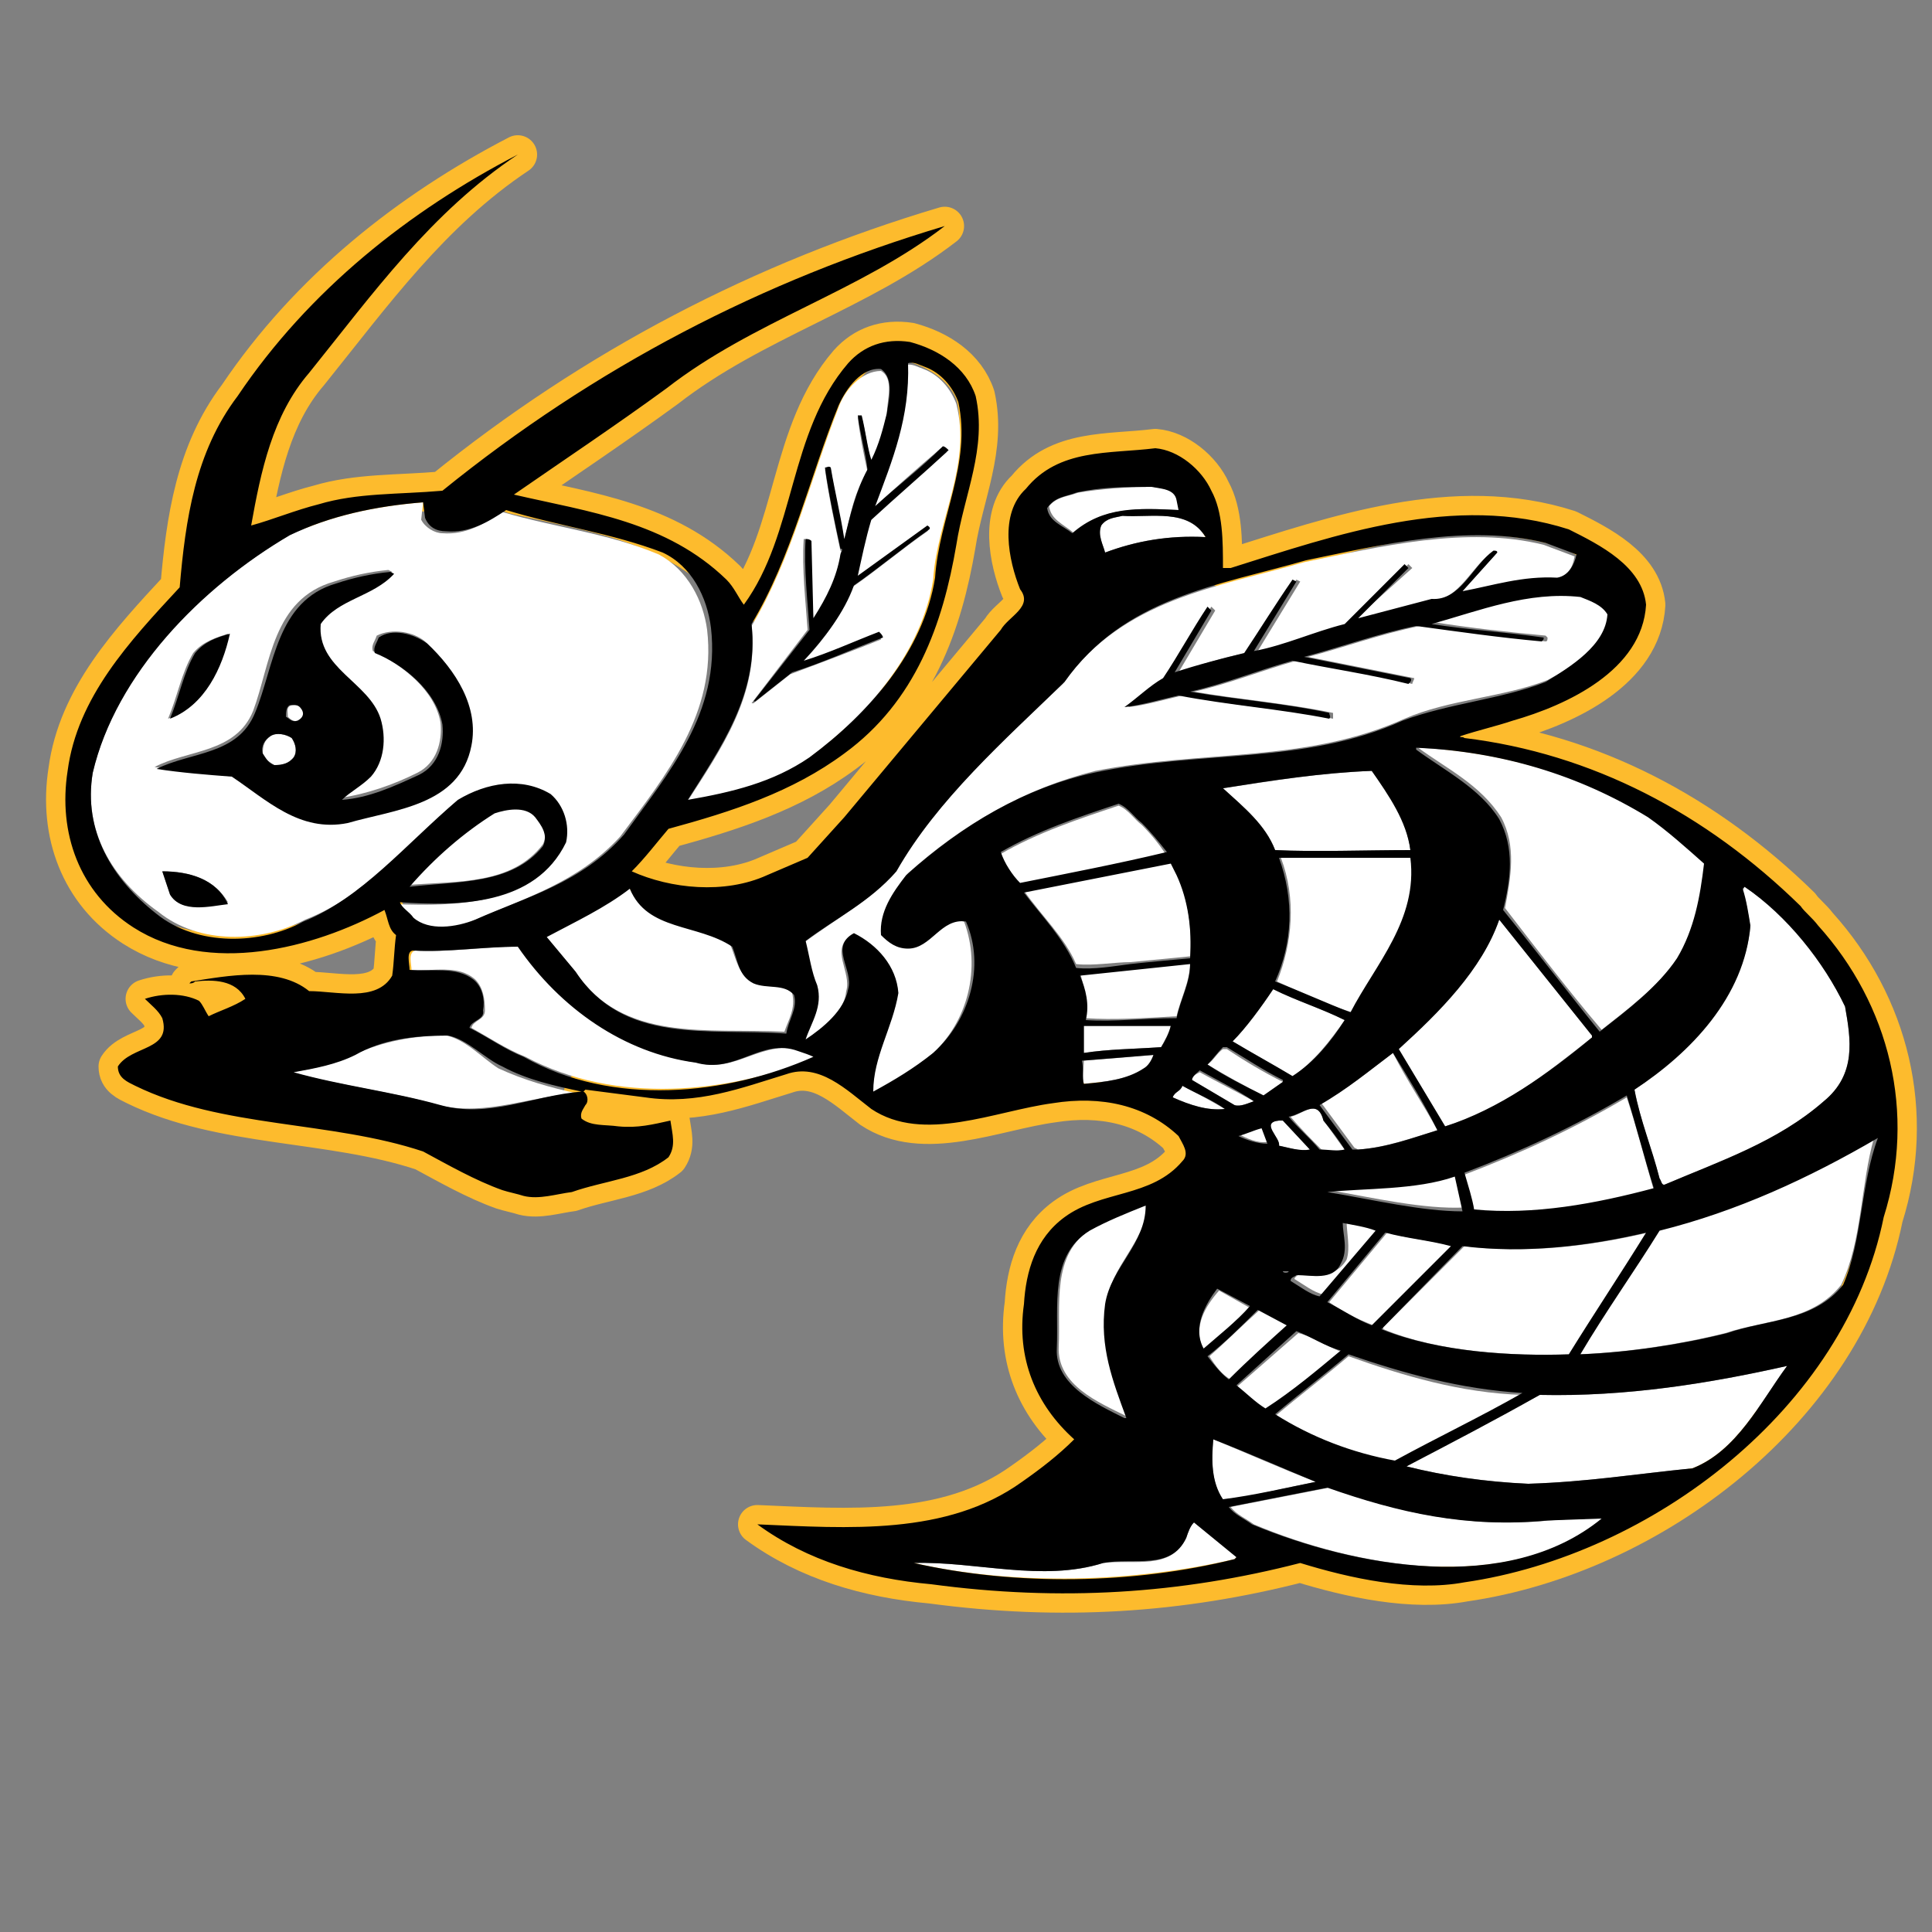 <?xml version="1.0" encoding="utf-8"?>
<!-- Generator: Adobe Illustrator 18.1.1, SVG Export Plug-In . SVG Version: 6.00 Build 0)  -->
<!DOCTYPE svg PUBLIC "-//W3C//DTD SVG 1.1//EN" "http://www.w3.org/Graphics/SVG/1.1/DTD/svg11.dtd">
<svg version="1.1" xmlns="http://www.w3.org/2000/svg" xmlns:xlink="http://www.w3.org/1999/xlink" x="0px" y="0px"
	 viewBox="0 0 100 100" enable-background="new 0 0 100 100" xml:space="preserve">
<rect x="0" y="0" width="100" height="100" fill="#808080" stroke="none"/>
<g id="AREA_3">
	<path fill="none" stroke="#FDBB2D" stroke-width="2" stroke-linecap="round" stroke-linejoin="round" d="M94.1,47.9
		c-0.3-0.4-0.7-0.7-0.9-1c-4.9-4.8-10.8-7.9-17.4-8.7c-0.1-0.1-0.3,0-0.2-0.1c0.9-0.3,1.8-0.5,2.7-0.8c2.8-0.8,6.7-2.6,6.9-6
		c-0.2-2-2.4-3.1-4-3.9c-5.9-1.9-12.1,0.3-17.5,2h-0.4c0-1.4,0-2.9-0.6-4c-0.5-1.1-1.7-2.1-2.9-2.2c-2.4,0.3-5,0-6.7,2.1
		c-1.4,1.3-0.9,3.7-0.3,5.2c0.7,0.9-0.6,1.4-1,2.1l-8.1,9.7l-1.9,2.1l-2.1,0.9c-2.2,1-5,0.7-7-0.2c0.7-0.7,1.3-1.5,1.9-2.2
		C37.9,42,41,41,43.7,39c3.7-2.7,5.1-6.7,5.8-10.8c0.4-2.6,1.6-5,1-7.7c-0.5-1.5-1.9-2.4-3.4-2.8c-1.3-0.2-2.4,0.2-3.2,1.1
		c-3.1,3.6-2.7,8.8-5.4,12.5c-0.3-0.4-0.5-0.9-0.9-1.3c-3.1-3-7.1-3.5-11-4.4c2.6-1.8,5.3-3.6,7.9-5.5c4.5-3.5,10-5,14.4-8.4
		c-9.4,2.8-18.1,7.3-26,13.7c-2.3,0.2-4.4,0.1-6.4,0.7c-1.2,0.3-2.4,0.8-3.5,1.1c0.5-2.8,1.1-5.7,3-7.9c3.3-4.1,6.3-8.3,10.8-11.3
		C21.2,10.9,16,15,12.3,20.5c-2.2,2.9-2.7,6.4-3,9.9c-2.6,2.8-5.3,5.7-5.8,9.5C3,43.1,4.1,46.2,6.9,48c3.9,2.5,9.3,1.1,13-0.9
		c0.2,0.5,0.2,1,0.6,1.3c-0.1,0.7-0.1,1.4-0.2,2.1c-0.8,1.4-2.9,0.8-4.3,0.8c-1.6-1.3-4.2-0.8-6.1-0.5l-0.1,0.1c0.1,0,0.2,0,0.3-0.1
		c0.9-0.1,2.1-0.1,2.6,0.9c-0.6,0.4-1.3,0.6-1.9,0.9c-0.2-0.3-0.3-0.6-0.5-0.8c-0.8-0.4-1.9-0.4-2.8-0.1c0.3,0.3,0.7,0.6,0.9,1
		c0.5,1.7-1.6,1.4-2.3,2.5c0,0.6,0.5,0.8,0.9,1c4.5,2.2,10.1,1.8,14.9,3.4c1.3,0.7,2.7,1.5,4.1,2c0.3,0.1,0.8,0.2,1.1,0.3
		c0.8,0.2,1.7-0.1,2.5-0.2c1.7-0.6,3.6-0.7,5-1.8c0.4-0.6,0.2-1.2,0.1-1.9c-0.9,0.2-1.7,0.4-2.7,0.3c-0.7-0.1-1.4,0-1.9-0.4
		c-0.1-0.3,0.1-0.5,0.2-0.7c0.2-0.2,0.1-0.6-0.1-0.7l0.1-0.1l3.1,0.4c2.7,0.4,5-0.5,7.3-1.2c1.7-0.6,3.1,0.8,4.4,1.8
		c2.7,1.8,6.4,0.1,9.4-0.3c2.5-0.4,4.8,0.1,6.5,1.7c0.2,0.4,0.6,0.9,0.2,1.3c-1.6,1.9-4.2,1.5-6.1,2.9c-1.5,1.1-2,2.8-2.1,4.5
		c-0.4,2.8,0.6,5.2,2.6,7c-0.8,0.8-1.7,1.5-2.7,2.2c-3.9,2.8-9,2.4-13.7,2.2c2.6,1.9,5.7,2.8,9,3.1c6.7,0.9,12.9,0.5,19.1-1.1
		c2.6,0.8,5.8,1.5,8.5,1c9.7-1.4,19.7-9,21.7-18.9C99.2,57.6,97.8,52,94.1,47.9z"/>
</g>
<g id="AREA_2">
	<g>
		<path fill="#FFFFFF" d="M41.8,39.3c3.1-2.3,5.9-5.5,6.5-9.3c0.2-3.1,2-5.9,1.2-9.1c-0.3-0.8-0.9-1.5-1.7-1.8
			c-0.3-0.1-0.6-0.3-0.9-0.2c0.1,2.8-0.8,5-1.7,7.4c1.2-1.1,2.2-2,3.5-3.1c0.1,0,0.2,0.1,0.3,0.2c-1.3,1.2-2.7,2.4-4,3.6
			c-0.2,1-0.5,2-0.7,2.9l3.6-2.6c0.1,0.1,0.2,0.1,0.1,0.2c-1.3,0.9-2.6,2-3.9,2.9c-0.5,1.4-1.5,2.8-2.6,3.9c1.3-0.4,2.6-1,3.9-1.5
			c0.1,0.1,0.2,0.2,0.2,0.3c-1.5,0.6-3.1,1.2-4.7,1.8l-1.9,1.5l-0.1,0l2.9-3.8c-0.1-1.5-0.3-3.1-0.2-4.7c0.1,0,0.2,0,0.3,0.1
			l0.2,4.1c0.7-1.1,1.2-2.1,1.4-3.3c0-0.1,0.1-0.3,0-0.3c-0.3-1.4-0.6-2.8-0.8-4.2c0.1,0,0.2,0,0.3,0c0.2,1.2,0.5,2.5,0.7,3.7
			c0.3-1.3,0.5-2.5,1.2-3.6c-0.2-0.9-0.4-1.9-0.5-2.8h0.2c0.2,0.7,0.3,1.7,0.5,2.3c0.4-0.7,0.6-1.6,0.8-2.4c0-0.8,0.4-1.9-0.3-2.3
			c-1,0-1.9,1-2.2,1.9c-1.5,3.8-2.4,7.8-4.5,11.3c0.4,3.6-1.6,6.4-3.4,9.2C37.8,41.1,39.9,40.6,41.8,39.3z"/>
		<path fill="#FFFFFF" d="M55.6,27.6c1.5-1.4,3.4-1.3,5.5-1.2L61,25.9c-0.2-0.6-0.8-0.6-1.3-0.7c-1.3,0-2.7,0.1-3.9,0.3
			c-0.5,0.2-1.1,0.2-1.5,0.7C54.4,26.9,55,27.1,55.6,27.6z"/>
		<path fill="#FFFFFF" d="M28.3,41.2c0.8,0.6,1.1,1.6,0.8,2.5c-1.6,3.2-5.6,3.2-8.6,3.1c0.2,0.3,0.5,0.5,0.7,0.8
			c0.9,0.7,2.3,0.5,3.2,0.1c2.7-1.2,5.5-2,7.7-4.4c2.4-3.2,5-6.4,4.5-10.7c-0.2-1.5-1-3.1-2.5-3.9c-2.6-1.1-5.4-1.4-8.1-2.2
			c-0.9,0.6-1.9,1.2-3.1,1.1c-0.4,0-0.9-0.3-1.1-0.7L21.9,26c-2.5,0.2-4.8,0.7-6.9,1.7c-4.6,2.7-9,7.1-10.2,12.3
			c-0.5,3,1,5.5,3.4,7.2c2.1,1.7,5.3,1.6,7.6,0.4c3.1-1.2,5.3-3.9,7.8-6.1C25,40.6,26.8,40.3,28.3,41.2z M10,33.8
			c0.5-0.6,1.2-0.8,1.8-1c-0.3,1.8-1.2,3.7-3.1,4.4C9.2,36,9.4,34.8,10,33.8z M8.8,46.3l-0.4-1.2c1.4,0,2.7,0.4,3.4,1.6
			C10.9,46.8,9.4,47.3,8.8,46.3z M17.9,42.5c-2.4,0.4-4.1-1.3-6-2.4C10.6,40,9.3,39.9,8,39.7c1.7-0.9,4.2-0.7,5.1-2.9
			c0.9-2.4,1-5.8,4.2-6.7c0.9-0.3,1.8-0.5,2.8-0.6l0.2,0.1c-1.2,1.2-2.9,1.3-3.8,2.6c-0.2,2.3,2.4,3,3.1,4.9c0.3,1,0.2,2.2-0.5,3
			c-0.4,0.5-1.1,0.7-1.5,1.2c1.4-0.2,2.8-0.7,4-1.3c1-0.5,1.3-1.6,1.2-2.6c-0.3-1.7-2-3-3.5-3.7c-0.1-0.3,0.1-0.5,0.2-0.8
			c0.8-0.4,1.9-0.2,2.5,0.3c1.5,1.4,2.7,3.3,2.2,5.3C23.7,41.6,20.3,41.8,17.9,42.5z"/>
		<path fill="#FFFFFF" d="M58.1,26.7c-0.4,0.1-0.9,0.1-1.1,0.5c-0.2,0.5,0.1,1,0.2,1.4c1.6-0.6,3.3-0.9,5.2-0.8
			C61.5,26.3,59.6,26.8,58.1,26.7z"/>
		<path fill="#FFFFFF" d="M47.1,49c-0.6,0-1-0.3-1.4-0.7c-0.1-1.2,0.6-2.2,1.3-3.1c2.9-2.6,6.1-4.4,9.7-5.3c5.6-1.1,10.9-0.4,16-2.7
			c2.3-1,5.1-1.1,7.4-2c1.3-0.7,3.1-1.8,3.2-3.5c-0.3-0.5-0.8-0.7-1.4-0.9c-2.7-0.3-5.2,0.6-7.7,1.4c1.9,0.3,3.7,0.5,5.8,0.7
			l0.1,0.1c0,0.1,0,0.2-0.1,0.2c-2.2-0.3-4.4-0.6-6.5-0.8c-2,0.4-3.9,1.1-5.8,1.6l5.5,1.1c0,0.1-0.1,0.2-0.1,0.3c-2-0.5-4-0.8-6-1.2
			c-1.8,0.5-3.5,1.2-5.3,1.6c2.3,0.4,4.8,0.6,7.2,1.1c0,0.1,0,0.2,0,0.3c-2.5-0.5-5.3-0.7-7.8-1.2c-0.9,0.2-1.9,0.5-2.8,0.6
			c0.6-0.6,1.3-1.1,2-1.5c0.8-1.3,1.5-2.5,2.3-3.7l0.2,0.2l-1.9,3.2c1.2-0.4,2.3-0.8,3.6-1c0.9-1.3,1.7-2.6,2.5-3.8l0.2,0.1
			l-2.2,3.6c1.6-0.3,3.1-1,4.7-1.4l3.1-3.1l0.2,0.2L70.2,32v0.1l3.8-1c1.5,0,2.1-1.7,3.2-2.5c0.1,0,0.2,0,0.2,0.1l-1.8,2
			c1.5-0.4,3.1-0.8,4.9-0.7c0.6-0.1,0.9-0.6,1-1.2l-1.6-0.6c-4-1-8.5,0.1-12.4,0.9C63,30.4,58.1,31,55,35.4c-3.1,3-6.6,6.1-8.7,9.8
			c-1.4,1.5-3.1,2.4-4.7,3.6c0.1,0.8,0.3,1.6,0.6,2.3c0.3,1.1-0.3,1.9-0.6,2.8c1-0.6,2.1-1.5,2.2-2.6c0.3-1-0.9-2.2,0.3-2.9
			c1.3,0.5,2.2,1.7,2.3,3.1c-0.3,1.8-1.2,3.3-1.3,5.1c1.1-0.6,2.1-1.2,3.1-2c1.9-1.7,2.6-4.5,1.7-6.9C48.8,47.4,48.3,49,47.1,49z"/>
		<path fill="#FFFFFF" d="M15.1,36.5c-0.3,0.1-0.2,0.3-0.2,0.6c0.1,0.1,0.3,0.3,0.6,0.2c0.1-0.1,0.4-0.4,0.2-0.6
			C15.5,36.5,15.3,36.5,15.1,36.5z"/>
		<path fill="#FFFFFF" d="M14,38.1c-0.3,0.2-0.4,0.5-0.4,0.9c0.1,0.3,0.3,0.4,0.6,0.6c0.4,0.1,0.7-0.1,1-0.4c0.2-0.3,0.1-0.7-0.1-1
			C14.8,38,14.3,37.9,14,38.1z"/>
		<path fill="#FFFFFF" d="M73.4,38.7c1.5,1.1,3.2,1.9,4.3,3.6c0.8,1.5,0.5,3.1,0.2,4.7c1.7,2.2,3.3,4.3,5,6.3c1.4-1.1,3-2.3,4-3.8
			c0.8-1.5,1.2-3.2,1.4-4.9c-0.9-0.8-1.9-1.8-2.9-2.4C81.7,40.1,77.7,38.9,73.4,38.7L73.4,38.7z"/>
		<path fill="#FFFFFF" d="M63.3,40.8c1.1,1,2.2,1.9,2.7,3.2c2,0.1,4.7,0,7,0c-0.2-1.6-1.1-2.9-2-4.1C68.4,40,65.9,40.4,63.3,40.8z"
			/>
		<path fill="#FFFFFF" d="M59.1,42.7c-0.4-0.3-0.7-0.8-1.2-1c-2.1,0.7-4.2,1.4-6.1,2.5c0.2,0.6,0.7,1.1,1,1.7c2.5-0.5,5.1-1,7.6-1.6
			C60,43.7,59.6,43.2,59.1,42.7z"/>
		<path fill="#FFFFFF" d="M28.1,43.7c0.3-0.6-0.1-1.1-0.4-1.5c-0.5-0.6-1.4-0.4-2.1-0.2c-1.6,1-3.1,2.2-4.4,3.8
			C23.7,45.6,26.5,45.8,28.1,43.7z"/>
		<path fill="#FFFFFF" d="M66.3,44.4c0.8,2.1,0.6,4.4-0.2,6.4c1.3,0.6,2.5,1.2,3.9,1.6c1.3-2.6,3.6-4.8,3.2-8
			C70.9,44.4,68.5,44.4,66.3,44.4z"/>
		<path fill="#FFFFFF" d="M58.5,49.8c1-0.1,2.1-0.2,3.1-0.3c0.1-1.5-0.1-3-0.7-4.3l-0.3-0.6c-2.5,0.5-5.1,1-7.6,1.5
			c0.9,1.3,2.1,2.4,2.7,3.8C56.6,50,57.7,49.8,58.5,49.8z"/>
		<path fill="#FFFFFF" d="M28.2,48.4l1.5,1.8c2.5,3.8,6.9,3,10.9,3.2c0.2-0.6,0.6-1.2,0.4-2c-0.5-0.5-1.4-0.3-2.1-0.6
			c-0.7-0.4-0.8-1.2-1.1-1.9c-1.7-1.1-4.3-0.8-5.3-3.1C31.2,46.9,29.7,47.6,28.2,48.4z"/>
		<path fill="#FFFFFF" d="M84.6,56.4c0.3,1.6,0.9,3.1,1.3,4.6c0,0.1,0.1,0.4,0.3,0.3c2.9-1.2,5.8-2.2,8.2-4.3
			c1.7-1.4,1.4-3.2,1.1-4.9c-1.1-2.3-2.9-4.7-5.2-6.2l-0.1,0.2c0.2,0.6,0.3,1.3,0.4,1.9C90.2,51.6,87.4,54.5,84.6,56.4z"/>
		<path fill="#FFFFFF" d="M82.4,53.6c-1.6-2-3.2-4-4.8-6c-0.9,2.6-3.1,4.7-5.2,6.7l2.4,4c2.8-0.8,5.2-2.7,7.6-4.6V53.6z"/>
		<path fill="#FFFFFF" d="M36.1,55c-3.7-0.5-7-2.8-9.2-6c-1.8,0-3.7,0.3-5.4,0.2c-0.4,0.1-0.2,0.7-0.2,1c1.1,0.1,2.4-0.3,3.3,0.5
			c0.4,0.4,0.5,1,0.5,1.6c0,0.5-0.6,0.5-0.7,0.9c0.9,0.5,1.8,1.1,2.8,1.5c4.7,2.5,10.5,1.9,15.2,0c-0.3-0.2-0.5-0.2-0.8-0.3
			C39.5,53.7,38.1,55.6,36.1,55z"/>
		<path fill="#FFFFFF" d="M56.2,52.7c1.4,0.1,3,0,4.7-0.1c0.2-0.9,0.7-1.8,0.7-2.8l-5.7,0.5C56.1,51.1,56.3,51.9,56.2,52.7z"/>
		<path fill="#FFFFFF" d="M63.8,53.9c1,0.6,2.1,1.2,3.1,1.8c1.1-0.7,2-1.9,2.7-2.9c-1.2-0.6-2.5-1-3.7-1.6
			C65.3,52.1,64.5,53.2,63.8,53.9z"/>
		<path fill="#FFFFFF" d="M56.1,54.5c1.3-0.2,2.5-0.2,4-0.3c0.2-0.4,0.4-0.7,0.5-1.1h-4.5V54.5z"/>
		<path fill="#FFFFFF" d="M23.1,53.6c-1.7,0-3.3,0.3-4.8,1c-1,0.5-2.1,0.7-3.2,0.9c2.5,0.7,5.2,1,7.6,1.7c2.5,0.6,4.8-0.5,7.2-0.6
			c-1.4-0.3-2.8-0.7-4.1-1.3C25,54.8,24.1,53.8,23.1,53.6z"/>
		<path fill="#FFFFFF" d="M62.5,55.1c1,0.6,1.9,1.1,2.9,1.6l1-0.7V56c-1-0.5-2-1.1-2.9-1.7h-0.2C63,54.5,62.8,54.9,62.5,55.1z"/>
		<path fill="#FFFFFF" d="M70.3,59.5c1.4-0.1,2.8-0.6,4.1-1c-0.7-1.3-1.6-2.6-2.3-4c-1.2,0.9-2.4,1.9-3.7,2.6l1.7,2.3L70.3,59.5z"/>
		<path fill="#FFFFFF" d="M56.1,56.1c1-0.1,2.2-0.2,3.1-0.8c0.3-0.2,0.4-0.4,0.6-0.7c-1.2,0.1-2.5,0.2-3.7,0.3
			C56.1,55.3,56,55.8,56.1,56.1z"/>
		<path fill="#FFFFFF" d="M61.7,55.9l2.2,1.3c0.3,0.1,0.7-0.1,1-0.2c-0.9-0.5-1.9-1-2.8-1.5C61.9,55.6,61.7,55.7,61.7,55.9z"/>
		<path fill="#FFFFFF" d="M63.4,57.4c-0.7-0.4-1.4-0.8-2.2-1.2c-0.1,0.3-0.4,0.3-0.5,0.6C61.6,57.2,62.5,57.5,63.4,57.4z"/>
		<path fill="#FFFFFF" d="M84.2,56.8c-2.7,1.6-5.5,2.9-8.4,4c0.1,0.6,0.4,1.2,0.5,1.9c3.1,0.3,6.4-0.3,9.3-1.1
			C85.1,59.9,84.7,58.3,84.2,56.8z"/>
		<path fill="#FFFFFF" d="M69.6,59.5c-0.4-0.5-0.7-1-1.1-1.5c-0.3-1.2-1.1-0.3-1.7-0.2c0.5,0.6,1.1,1.2,1.6,1.7
			C68.8,59.6,69.2,59.6,69.6,59.5z"/>
		<path fill="#FFFFFF" d="M67.8,59.5L66.4,58h-0.2c-1,0.1,0.1,0.9,0,1.3C66.7,59.4,67.2,59.6,67.8,59.5z"/>
		<path fill="#FFFFFF" d="M64.1,58.7c0.4,0.2,1,0.5,1.5,0.4l-0.3-0.8C64.9,58.4,64.5,58.6,64.1,58.7z"/>
		<path fill="#FFFFFF" d="M81.7,70.1c2.5-0.1,5.2-0.5,7.6-1.1c2.1-0.7,4.5-0.6,6-2.5c1.1-2.3,1-5.2,1.7-7.6
			c-3.5,2.1-7.2,3.8-11.3,4.8C84.5,65.8,83.1,67.9,81.7,70.1z"/>
		<path fill="#FFFFFF" d="M75.4,60.8c-2,0.7-4.7,0.6-6.6,0.8c2.3,0.4,4.9,1,7,0.9L75.4,60.8z"/>
		<path fill="#FFFFFF" d="M58.4,73.3c-0.6-1.8-1.4-3.7-1.1-5.9c0.2-1.9,2-3.1,2.1-5.1c-1,0.4-2,0.8-2.9,1.3c-2.1,1.3-1.6,4-1.7,6.1
			c-0.1,2,2.1,2.9,3.5,3.6H58.4z"/>
		<path fill="#FFFFFF" d="M67.3,65.9c-0.1,0.1-0.3,0.2-0.3,0.3c0.5,0.3,1,0.7,1.5,0.8l2.9-3.4c-0.5-0.2-1.2-0.3-1.7-0.4
			c0,0.6,0.2,1.4,0,2C69.1,66.2,68.1,65.9,67.3,65.9z"/>
		<path fill="#FFFFFF" d="M75.2,64.5c-1.1-0.3-2.3-0.4-3.4-0.7l-3,3.6c0.7,0.5,1.5,0.9,2.3,1.2L75.2,64.5z"/>
		<path fill="#FFFFFF" d="M81.3,70.1c1.3-2.1,2.7-4.2,4-6.3c-3,0.7-6.2,1.1-9.5,0.7l-4.2,4.2v0.1C74.5,70,78.3,70.2,81.3,70.1z"/>
		<path fill="#FFFFFF" d="M62.3,69.9c0.8-0.7,1.6-1.5,2.4-2.2l-1.6-0.9C62.4,67.6,61.7,68.7,62.3,69.9z"/>
		<path fill="#FFFFFF" d="M63.7,71.4c1-0.9,2.1-1.8,3-2.8l-1.5-0.8c-0.9,0.8-1.8,1.7-2.6,2.4C62.9,70.7,63.3,71.2,63.7,71.4z"/>
		<path fill="#FFFFFF" d="M65.6,73c1.3-0.9,2.6-2,3.9-3c-0.8-0.3-1.5-0.8-2.3-1L64,71.8C64.5,72.2,65,72.7,65.6,73z"/>
		<path fill="#FFFFFF" d="M78.8,72.2c-3.2-0.1-6.2-1-9-2c-1.3,1.1-2.5,2-3.8,3.1c2,1.1,4,2,6.2,2.4C74.4,74.5,76.7,73.3,78.8,72.2z"
			/>
		<path fill="#FFFFFF" d="M79.7,72.2c-2.3,1.2-4.6,2.4-6.9,3.7c2,0.5,4.1,0.8,6.3,0.9c3.1-0.1,5.5-0.5,8.5-0.8
			c2.3-0.9,3.5-3.4,4.9-5.3C88.5,71.6,84.2,72.3,79.7,72.2z"/>
		<path fill="#FFFFFF" d="M68.1,76.7c-1.8-0.7-3.6-1.5-5.3-2.2c-0.1,1.1-0.1,2.2,0.5,3.2C64.9,77.4,66.6,77,68.1,76.7z"/>
		<path fill="#FFFFFF" d="M68.8,77l-5.1,1c0.3,0.4,0.8,0.6,1.2,0.9c5.2,2.2,13.2,3.7,18.1-0.3v-0.1l-2.8,0.2
			C76,79.1,72.5,78.3,68.8,77z"/>
		<path fill="#FFFFFF" d="M61.4,79.6c-0.8,1.7-2.7,1.1-4.3,1.3c-3.1,1-6.6-0.1-9.8,0c5.3,1.2,11.4,1,16.6-0.2l0.1-0.1l-2.2-1.8
			C61.6,79,61.5,79.3,61.4,79.6z"/>
	</g>
</g>
<g id="AREA_1">
	<g>
		<path d="M94.1,47.9c-0.3-0.4-0.7-0.7-0.9-1c-4.9-4.8-10.8-7.9-17.4-8.7c-0.1-0.1-0.3,0-0.2-0.1c0.9-0.3,1.8-0.5,2.7-0.8
			c2.8-0.8,6.7-2.6,6.9-6c-0.2-2-2.4-3.1-4-3.9c-5.9-1.9-12.1,0.3-17.5,2h-0.4c0-1.4,0-2.9-0.6-4c-0.5-1.1-1.7-2.1-2.9-2.2
			c-2.4,0.3-5,0-6.7,2.1c-1.4,1.3-0.9,3.7-0.3,5.2c0.7,0.9-0.6,1.4-1,2.1l-8.1,9.7l-1.9,2.1l-2.1,0.9c-2.2,1-5,0.7-7-0.2
			c0.7-0.7,1.3-1.5,1.9-2.2C37.9,42,41,41,43.7,39c3.7-2.7,5.1-6.7,5.8-10.8c0.4-2.6,1.6-5,1-7.7c-0.5-1.5-1.9-2.4-3.4-2.8
			c-1.3-0.2-2.4,0.2-3.2,1.1c-3.1,3.6-2.7,8.8-5.4,12.5c-0.3-0.4-0.5-0.9-0.9-1.3c-3.1-3-7.1-3.5-11-4.4c2.6-1.8,5.3-3.6,7.9-5.5
			c4.5-3.5,10-5,14.4-8.4c-9.4,2.8-18.1,7.3-26,13.7c-2.3,0.2-4.4,0.1-6.4,0.7c-1.2,0.3-2.4,0.8-3.5,1.1c0.5-2.8,1.1-5.7,3-7.9
			c3.3-4.1,6.3-8.3,10.8-11.3C21.2,10.9,16,15,12.3,20.5c-2.2,2.9-2.7,6.4-3,9.9c-2.6,2.8-5.3,5.7-5.8,9.5C3,43.1,4.1,46.2,6.9,48
			c3.9,2.5,9.3,1.1,13-0.9c0.2,0.5,0.2,1,0.6,1.3c-0.1,0.7-0.1,1.4-0.2,2.1c-0.8,1.4-2.9,0.8-4.3,0.8c-1.6-1.3-4.2-0.8-6.1-0.5
			l-0.1,0.1c0.1,0,0.2,0,0.3-0.1c0.9-0.1,2.1-0.1,2.6,0.9c-0.6,0.4-1.3,0.6-1.9,0.9c-0.2-0.3-0.3-0.6-0.5-0.8
			c-0.8-0.4-1.9-0.4-2.8-0.1c0.3,0.3,0.7,0.6,0.9,1c0.5,1.7-1.6,1.4-2.3,2.5c0,0.6,0.5,0.8,0.9,1c4.5,2.2,10.1,1.8,14.9,3.4
			c1.3,0.7,2.7,1.5,4.1,2c0.3,0.1,0.8,0.2,1.1,0.3c0.8,0.2,1.7-0.1,2.5-0.2c1.7-0.6,3.6-0.7,5-1.8c0.4-0.6,0.2-1.2,0.1-1.9
			c-0.9,0.2-1.7,0.4-2.7,0.3c-0.7-0.1-1.4,0-1.9-0.4c-0.1-0.3,0.1-0.5,0.2-0.7c0.2-0.2,0.1-0.6-0.1-0.7l0.1-0.1l3.1,0.4
			c2.7,0.4,5-0.5,7.3-1.2c1.7-0.6,3.1,0.8,4.4,1.8c2.7,1.8,6.4,0.1,9.4-0.3c2.5-0.4,4.8,0.1,6.5,1.7c0.2,0.4,0.6,0.9,0.2,1.3
			c-1.6,1.9-4.2,1.5-6.1,2.9c-1.5,1.1-2,2.8-2.1,4.5c-0.4,2.8,0.6,5.2,2.6,7c-0.8,0.8-1.7,1.5-2.7,2.2c-3.9,2.8-9,2.4-13.7,2.2
			c2.6,1.9,5.7,2.8,9,3.1c6.7,0.9,12.9,0.5,19.1-1.1c2.6,0.8,5.8,1.5,8.5,1c9.7-1.4,19.7-9,21.7-18.9C99.2,57.6,97.8,52,94.1,47.9z
			 M90.3,45.9c2.2,1.5,4.1,3.9,5.2,6.2c0.3,1.7,0.6,3.5-1.1,4.9c-2.4,2.1-5.4,3.1-8.2,4.3c-0.2,0.1-0.2-0.2-0.3-0.3
			c-0.4-1.6-1-3-1.3-4.6c2.9-1.9,5.7-4.8,6-8.5c-0.1-0.6-0.2-1.3-0.4-1.9L90.3,45.9z M66.2,58h0.2l1.4,1.5c-0.5,0.1-1.1-0.1-1.6-0.2
			C66.3,58.9,65.2,58.1,66.2,58z M66.9,55.7c-1-0.6-2.1-1.2-3.1-1.8c0.7-0.7,1.5-1.8,2.1-2.7c1.2,0.6,2.5,1,3.7,1.6
			C68.9,53.9,68,55,66.9,55.7z M72.1,54.5c0.8,1.3,1.6,2.6,2.3,4c-1.3,0.4-2.6,0.9-4.1,1l-0.3,0l-1.7-2.3
			C69.7,56.4,70.9,55.4,72.1,54.5z M68.5,58c0.4,0.5,0.8,1,1.1,1.5c-0.4,0.1-0.8,0-1.3,0c-0.5-0.6-1.1-1.1-1.6-1.7
			C67.4,57.7,68.2,56.8,68.5,58z M69.5,63.3c0.5,0.1,1.2,0.2,1.7,0.4l-2.9,3.4c-0.5-0.1-1-0.5-1.5-0.8c0-0.2,0.2-0.2,0.3-0.3
			c0.8,0,1.9,0.3,2.3-0.6C69.8,64.7,69.5,63.9,69.5,63.3z M66.7,65.8c0,0.1-0.3,0.1-0.3,0H66.7z M67.1,68.9c0.8,0.3,1.5,0.8,2.3,1
			c-1.2,1-2.5,2.1-3.9,3c-0.5-0.3-1-0.8-1.5-1.2L67.1,68.9z M68.7,67.4l3-3.6c1.1,0.3,2.3,0.4,3.4,0.7L71,68.6
			C70.2,68.3,69.5,67.8,68.7,67.4z M68.7,61.7c1.9-0.2,4.6-0.1,6.6-0.8l0.4,1.8C73.6,62.7,71.1,62.1,68.7,61.7z M74.8,58.3l-2.4-4
			c2.1-1.9,4.3-4.1,5.2-6.7c1.6,2,3.2,4,4.8,6v0.1C80.1,55.6,77.6,57.4,74.8,58.3z M69.9,52.4c-1.3-0.5-2.6-1.1-3.9-1.6
			c0.9-2,1-4.2,0.2-6.4c2.3,0,4.7,0,6.8,0C73.4,47.6,71.2,49.9,69.9,52.4z M66,44c-0.5-1.3-1.6-2.2-2.7-3.2c2.5-0.4,5.1-0.8,7.7-0.9
			c0.9,1.3,1.8,2.6,2,4.1C70.7,44,68.1,44.1,66,44z M63.5,54.2c1,0.6,1.9,1.2,2.9,1.7v0.1l-1,0.7c-1-0.5-2-1-2.9-1.6
			c0.3-0.3,0.5-0.6,0.8-0.9H63.5z M65.6,59.2c-0.5,0-1.1-0.2-1.5-0.4c0.4-0.1,0.8-0.3,1.2-0.4L65.6,59.2z M64.9,57
			c-0.3,0.1-0.7,0.3-1,0.2l-2.2-1.3c0-0.2,0.3-0.4,0.4-0.5C63,55.9,64,56.4,64.9,57z M64.7,67.6c-0.7,0.8-1.6,1.5-2.4,2.2
			c-0.6-1.1,0.1-2.3,0.7-3.1L64.7,67.6z M65.1,67.8l1.5,0.8c-1,0.9-2,1.8-3,2.8c-0.4-0.3-0.8-0.8-1.1-1.2
			C63.4,69.5,64.2,68.7,65.1,67.8z M62.8,74.5c1.8,0.7,3.6,1.5,5.3,2.2c-1.5,0.3-3.2,0.7-4.8,0.9C62.7,76.7,62.7,75.6,62.8,74.5z
			 M66,73.2c1.3-1.1,2.5-2,3.8-3.1c2.9,1,5.8,1.8,9,2c-2.1,1.2-4.4,2.3-6.6,3.5C70,75.2,67.9,74.4,66,73.2z M71.5,68.8L71.5,68.8
			l4.2-4.3c3.2,0.4,6.5,0,9.5-0.7c-1.3,2.1-2.7,4.2-4,6.3C78.3,70.2,74.5,70,71.5,68.8z M76.3,62.6c-0.1-0.6-0.3-1.2-0.5-1.9
			c2.9-1.1,5.7-2.4,8.4-4c0.5,1.6,0.9,3.2,1.4,4.8C82.6,62.3,79.4,62.9,76.3,62.6z M85.3,42.3c1,0.7,2,1.6,2.9,2.4
			c-0.2,1.7-0.5,3.4-1.4,4.9c-1,1.5-2.6,2.7-4,3.8c-1.7-2.1-3.3-4.2-5-6.3c0.4-1.6,0.6-3.2-0.2-4.7c-1-1.6-2.8-2.5-4.3-3.6v-0.1
			C77.7,38.9,81.7,40.1,85.3,42.3z M62.4,27.8c-1.9-0.1-3.6,0.2-5.2,0.8c-0.1-0.4-0.4-0.9-0.2-1.4c0.3-0.4,0.7-0.4,1.1-0.5
			C59.6,26.8,61.5,26.3,62.4,27.8z M55.7,25.5c1.3-0.3,2.6-0.3,3.9-0.3c0.5,0.1,1.2,0.1,1.3,0.7l0.1,0.5c-2.1-0.1-3.9-0.2-5.5,1.2
			c-0.5-0.4-1.2-0.6-1.3-1.3C54.6,25.7,55.2,25.7,55.7,25.5z M37.9,49c0.3,0.7,0.3,1.5,1.1,1.9c0.7,0.3,1.6,0,2.1,0.6
			c0.2,0.7-0.3,1.3-0.4,2c-4-0.3-8.4,0.6-10.9-3.2l-1.5-1.8c1.5-0.8,3-1.5,4.3-2.5C33.5,48.2,36.1,47.8,37.9,49z M38.9,32.3
			c2.1-3.5,3-7.6,4.5-11.3c0.4-0.9,1.2-2,2.2-1.9c0.7,0.5,0.4,1.6,0.3,2.3c-0.2,0.8-0.4,1.6-0.8,2.4c-0.2-0.6-0.3-1.5-0.5-2.3h-0.2
			c0.1,0.9,0.4,1.9,0.5,2.8c-0.6,1.1-0.9,2.4-1.2,3.6c-0.2-1.3-0.5-2.5-0.7-3.7c-0.1-0.1-0.2,0-0.3,0c0.2,1.4,0.5,2.8,0.8,4.2
			c0.2,0,0,0.2,0,0.3c-0.2,1.2-0.7,2.2-1.4,3.3L42,28c-0.1-0.1-0.2-0.1-0.3-0.1c-0.1,1.5,0.1,3.2,0.2,4.7L39,36.3l0.1,0l1.9-1.5
			c1.6-0.5,3.1-1.2,4.7-1.8c0-0.1-0.1-0.2-0.2-0.3c-1.3,0.5-2.6,1.1-3.9,1.5c1.1-1.2,2.1-2.5,2.6-3.9c1.3-0.9,2.6-2,3.9-2.9
			c0.1-0.1-0.1-0.2-0.1-0.2l-3.6,2.6c0.2-0.9,0.4-1.9,0.7-2.9c1.3-1.2,2.7-2.4,4-3.6c-0.1-0.1-0.2-0.2-0.3-0.2
			c-1.2,1.2-2.3,2-3.5,3.1c0.9-2.4,1.8-4.6,1.7-7.4c0.3-0.1,0.6,0.1,0.9,0.2c0.8,0.3,1.4,1,1.7,1.8c0.7,3.2-1,6-1.2,9.1
			c-0.6,3.8-3.4,7-6.5,9.3c-1.9,1.3-4,1.8-6.3,2.2C37.3,38.7,39.3,35.9,38.9,32.3z M15.7,47.7c-2.2,1.2-5.5,1.3-7.6-0.4
			C5.8,45.5,4.3,43,4.8,40c1.2-5.1,5.6-9.6,10.2-12.3c2.1-1,4.4-1.5,6.9-1.7l0.1,0.8c0.2,0.5,0.6,0.7,1.1,0.7
			c1.2,0.1,2.2-0.5,3.1-1.1c2.6,0.8,5.5,1.2,8.1,2.2c1.5,0.7,2.3,2.3,2.5,3.9c0.5,4.4-2.2,7.5-4.5,10.7c-2.2,2.5-5,3.2-7.7,4.4
			c-1,0.4-2.4,0.6-3.2-0.1c-0.2-0.3-0.6-0.5-0.7-0.8c3,0.2,7,0.2,8.6-3.1c0.2-0.9-0.1-1.9-0.8-2.5c-1.5-0.9-3.3-0.6-4.8,0.3
			C21,43.7,18.7,46.5,15.7,47.7z M21.2,45.9c1.3-1.5,2.8-2.8,4.4-3.8c0.6-0.2,1.6-0.4,2.1,0.2c0.3,0.4,0.7,0.9,0.4,1.5
			C26.5,45.8,23.7,45.6,21.2,45.9z M22.8,57.2c-2.5-0.7-5.1-1-7.6-1.7c1.1-0.2,2.2-0.4,3.2-0.9c1.4-0.8,3-1,4.8-1
			c1,0.2,1.9,1.2,2.8,1.6c1.3,0.7,2.7,1,4.1,1.3C27.6,56.7,25.3,57.9,22.8,57.2z M27.1,54.7c-1-0.4-1.8-1-2.8-1.5
			c0.1-0.4,0.8-0.4,0.7-0.9c0.1-0.5,0-1.2-0.5-1.6c-0.9-0.7-2.2-0.4-3.3-0.5c0-0.3-0.2-1,0.2-1c1.7,0.1,3.6-0.2,5.4-0.2
			c2.2,3.2,5.5,5.5,9.2,6c2.1,0.6,3.4-1.3,5.3-0.6c0.3,0.1,0.6,0.2,0.8,0.3C37.6,56.7,31.7,57.3,27.1,54.7z M48.3,54.5
			c-1,0.8-2,1.4-3.1,2c0-1.8,1-3.3,1.3-5.1c-0.1-1.4-1.1-2.5-2.3-3.1c-1.3,0.7,0,1.9-0.3,2.9c-0.2,1.1-1.3,2-2.2,2.6
			c0.3-0.9,0.9-1.7,0.6-2.8c-0.3-0.7-0.4-1.5-0.6-2.3c1.6-1.2,3.3-2,4.7-3.6c2.1-3.7,5.6-6.8,8.7-9.8c3.1-4.4,8-5,12.5-6.3
			c3.9-0.8,8.4-1.9,12.4-0.9l1.6,0.6c-0.1,0.5-0.4,1.1-1,1.2c-1.8-0.1-3.3,0.4-4.9,0.7l1.8-2c0-0.1-0.1-0.1-0.2-0.1
			c-1.1,0.8-1.7,2.6-3.2,2.5l-3.8,1V32l2.6-2.6l-0.2-0.2l-3.1,3.1c-1.6,0.4-3.1,1.1-4.7,1.4l2.2-3.6l-0.2-0.1
			c-0.9,1.3-1.7,2.6-2.5,3.8c-1.2,0.3-2.4,0.6-3.6,1l1.9-3.2l-0.2-0.2c-0.8,1.2-1.5,2.5-2.3,3.7c-0.7,0.4-1.3,1-2,1.5
			c0.9-0.1,1.9-0.4,2.8-0.6c2.6,0.5,5.3,0.7,7.8,1.2c0.1-0.1,0-0.2,0-0.3c-2.3-0.5-4.9-0.7-7.2-1.1c1.8-0.4,3.5-1.1,5.3-1.6
			c1.9,0.4,4,0.7,6,1.2c0.1-0.1,0.2-0.2,0.1-0.3l-5.5-1.1c1.9-0.5,3.8-1.2,5.8-1.6c2.2,0.3,4.3,0.6,6.5,0.8c0.1-0.1,0.1-0.1,0.1-0.2
			L79.9,33c-2.1-0.3-3.9-0.4-5.8-0.7c2.5-0.7,5-1.7,7.7-1.4c0.5,0.2,1.1,0.4,1.4,0.9c-0.1,1.6-1.9,2.7-3.2,3.5c-2.3,0.9-5,1.1-7.4,2
			c-5.1,2.3-10.4,1.5-16,2.7c-3.6,0.8-6.8,2.7-9.7,5.3c-0.7,0.9-1.4,1.9-1.3,3.1c0.4,0.4,0.8,0.7,1.4,0.7c1.2,0,1.7-1.6,3-1.4
			C51,50,50.2,52.8,48.3,54.5z M51.8,44.1c1.9-1.1,4-1.8,6.1-2.5c0.5,0.2,0.8,0.7,1.2,1c0.5,0.5,0.9,1,1.3,1.5
			c-2.5,0.6-5.1,1.1-7.6,1.6C52.4,45.3,52,44.7,51.8,44.1z M53,46.2c2.5-0.5,5.1-1,7.6-1.5l0.3,0.6c0.6,1.3,0.8,2.8,0.7,4.3
			c-1.1,0.1-2.2,0.2-3.1,0.3c-0.8,0.1-1.9,0.3-2.8,0.2C55.1,48.6,53.9,47.4,53,46.2z M61.6,49.9c0,1-0.5,1.8-0.7,2.8
			c-1.7,0-3.2,0.2-4.7,0.1c0.2-0.8,0-1.6-0.3-2.3L61.6,49.9z M59.2,55.3c-0.9,0.6-2,0.7-3.1,0.8c-0.1-0.3,0-0.8-0.1-1.2
			c1.3-0.1,2.5-0.2,3.7-0.3C59.6,54.9,59.4,55.2,59.2,55.3z M60.1,54.2c-1.4,0.1-2.7,0.1-4,0.3v-1.4h4.5
			C60.5,53.5,60.3,53.9,60.1,54.2z M60.7,56.8c0.1-0.3,0.4-0.3,0.5-0.6c0.7,0.4,1.5,0.7,2.2,1.2C62.5,57.5,61.6,57.2,60.7,56.8z
			 M54.7,69.8c0.1-2.2-0.4-4.8,1.7-6.1c0.9-0.5,1.9-0.9,2.9-1.3c0,2-1.8,3.2-2.1,5.1c-0.3,2.2,0.4,4,1.1,5.9h-0.1
			C56.8,72.7,54.6,71.7,54.7,69.8z M63.9,80.7c-5.2,1.3-11.3,1.4-16.6,0.2c3.2-0.1,6.6,1,9.8,0c1.6-0.3,3.5,0.4,4.3-1.3
			c0.1-0.3,0.2-0.6,0.4-0.8l2.2,1.8L63.9,80.7z M82.9,78.6c-4.9,4-12.8,2.5-18.1,0.3c-0.4-0.3-0.9-0.5-1.2-0.9l5.1-1
			c3.7,1.3,7.2,2.1,11.4,1.7L82.9,78.6L82.9,78.6z M87.6,76c-3,0.3-5.4,0.7-8.5,0.8c-2.2-0.1-4.3-0.4-6.3-0.9
			c2.3-1.2,4.6-2.4,6.9-3.7c4.5,0.1,8.8-0.6,12.8-1.5C91.1,72.6,89.9,75.1,87.6,76z M95.4,66.5c-1.5,1.9-4,1.8-6,2.5
			c-2.4,0.6-5.1,1-7.6,1.1c1.3-2.2,2.8-4.3,4.1-6.4c4-1,7.7-2.7,11.3-4.8C96.3,61.3,96.4,64.2,95.4,66.5z"/>
		<path d="M22.1,33.3c-0.7-0.5-1.8-0.8-2.5-0.3c-0.1,0.3-0.3,0.5-0.2,0.8c1.5,0.6,3.2,2,3.5,3.7c0.1,1-0.2,2.1-1.2,2.6
			c-1.3,0.6-2.6,1.2-4,1.3c0.4-0.4,1-0.7,1.5-1.2c0.7-0.8,0.8-2,0.5-3c-0.6-1.9-3.3-2.6-3.1-4.9c0.9-1.3,2.7-1.4,3.8-2.6l-0.2-0.1
			c-1,0.1-1.9,0.3-2.8,0.6c-3.1,0.9-3.2,4.3-4.2,6.7c-0.9,2.2-3.3,2-5.1,2.9c1.3,0.2,2.6,0.3,3.9,0.4c1.8,1.2,3.5,2.9,6,2.4
			c2.4-0.7,5.8-0.9,6.4-4C24.8,36.6,23.6,34.7,22.1,33.3z M15.2,39.2c-0.2,0.3-0.6,0.4-1,0.4c-0.3-0.1-0.4-0.3-0.6-0.6
			c-0.1-0.4,0.1-0.7,0.4-0.9c0.3-0.2,0.8-0.1,1.1,0.1C15.3,38.5,15.4,38.9,15.2,39.2z M15.4,37.3c-0.3,0.1-0.4-0.1-0.6-0.2
			c0-0.2,0-0.5,0.2-0.6c0.2,0,0.4-0.1,0.6,0.2C15.8,37,15.6,37.2,15.4,37.3z"/>
		<path d="M11.9,32.8c-0.7,0.2-1.3,0.4-1.8,1c-0.6,1-0.8,2.2-1.3,3.4C10.6,36.5,11.5,34.6,11.9,32.8z"/>
		<path d="M8.4,45.1l0.4,1.2c0.6,1,2.1,0.6,3,0.5C11.2,45.5,9.8,45.1,8.4,45.1z"/>
	</g>
</g>
</svg>
